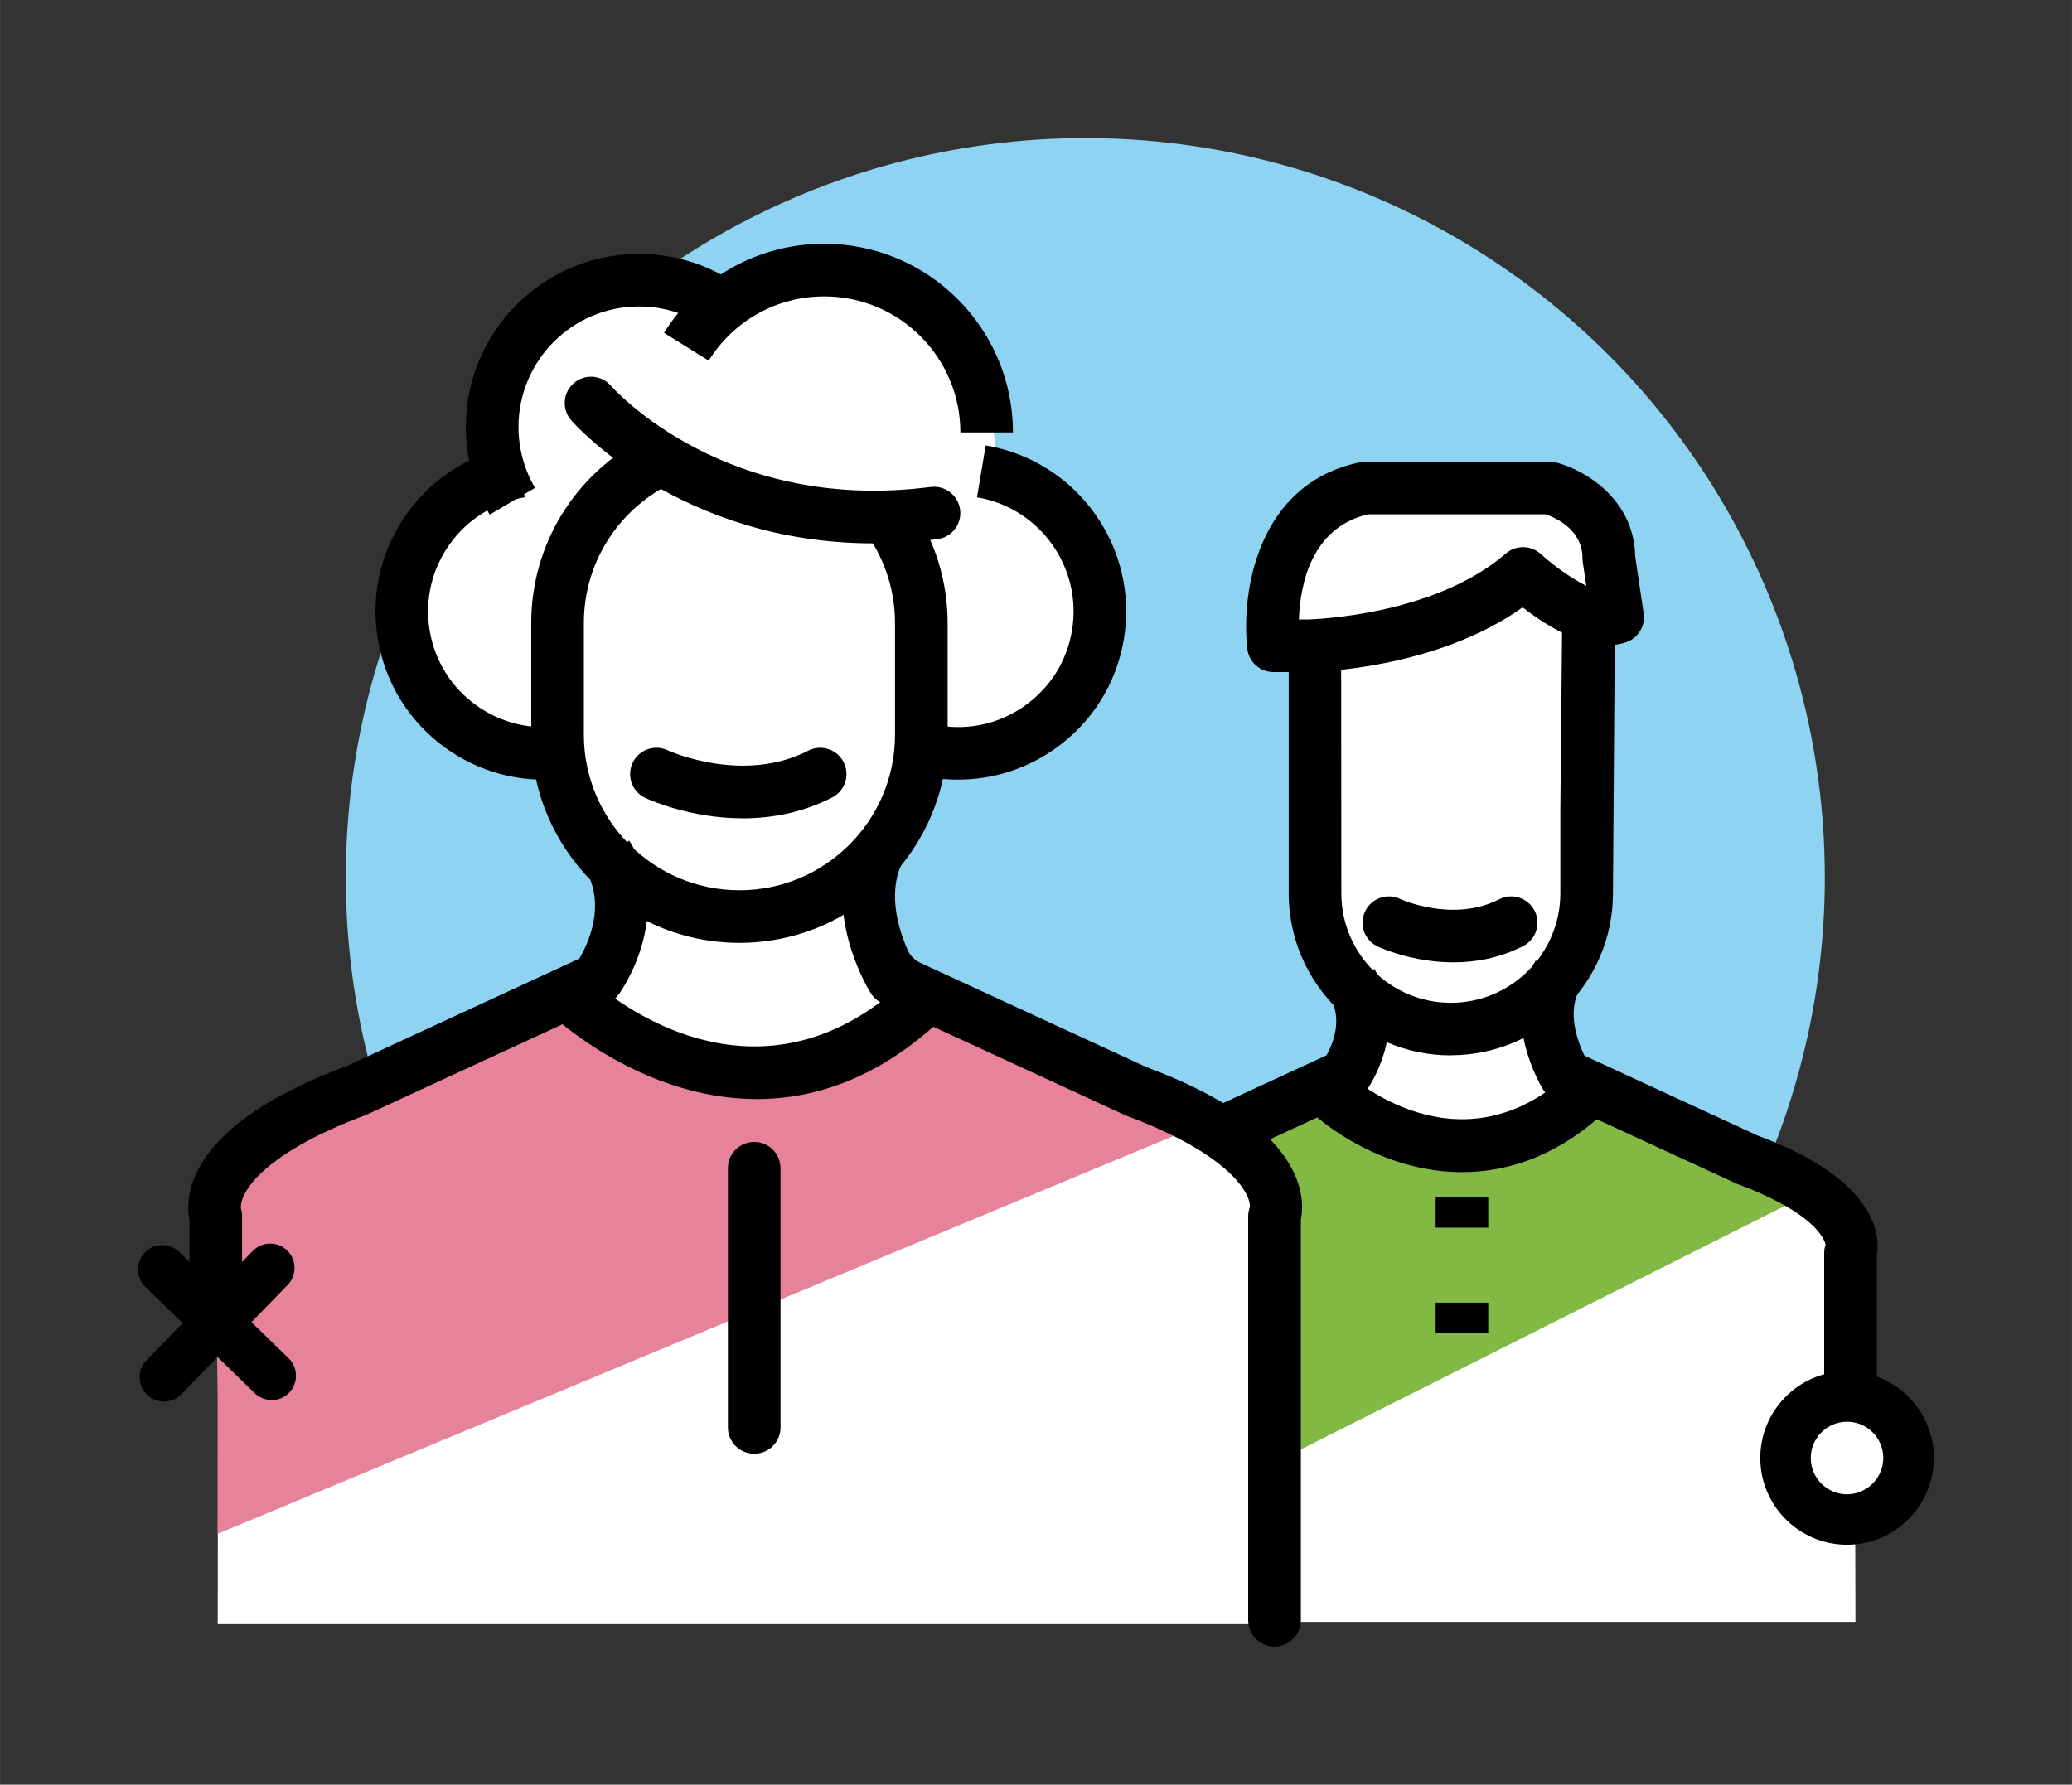 <?xml version="1.0" encoding="UTF-8" standalone="no"?>
<!-- Created with Inkscape (http://www.inkscape.org/) -->

<svg
   xmlns:dc="http://purl.org/dc/elements/1.1/"
   xmlns:cc="http://creativecommons.org/ns#"
   xmlns:rdf="http://www.w3.org/1999/02/22-rdf-syntax-ns#"
   xmlns:svg="http://www.w3.org/2000/svg"
   xmlns="http://www.w3.org/2000/svg"
   xmlns:sodipodi="http://sodipodi.sourceforge.net/DTD/sodipodi-0.dtd"
   xmlns:inkscape="http://www.inkscape.org/namespaces/inkscape"
   width="150"
   height="129.216"
   viewBox="0 0 39.687 34.189"
   version="1.1"
   id="svg12323"
   inkscape:version="0.92.1 r15371"
   sodipodi:docname="equipos.svg">
  <rect x="0" y="0" width="39.687" height="34.189" fill="#333333" stroke="none"/>
  <defs
     id="defs12317" />
  <sodipodi:namedview
     id="base"
     pagecolor="#ffffff"
     bordercolor="#666666"
     borderopacity="1.0"
     inkscape:pageopacity="0.0"
     inkscape:pageshadow="2"
     inkscape:zoom="3.959798"
     inkscape:cx="146.02726"
     inkscape:cy="76.208322"
     inkscape:document-units="px"
     inkscape:current-layer="layer1"
     showgrid="false"
     units="px"
     fit-margin-top="10"
     fit-margin-left="10"
     fit-margin-right="10"
     fit-margin-bottom="10"
     inkscape:window-width="1920"
     inkscape:window-height="1021"
     inkscape:window-x="0"
     inkscape:window-y="0"
     inkscape:window-maximized="1" />
  <g
     inkscape:label="Capa 1"
     inkscape:groupmode="layer"
     id="layer1"
     transform="translate(61.202,-122.982)">
    <g
       id="g10332">
      <circle
         style="fill:#8ed3f1;stroke-width:0.265"
         cx="-40.414"
         cy="139.792"
         r="14.165"
         id="circle1674" />
      <path
         id="path1676"
         d="m -40.873,149.832 -0.03,-2.845 c 0,0 0.755,-1.443 3.144,-2.374 0.1,-0.04 0.204,-0.077 0.31,-0.115 2.634,-0.922 2.003,-0.906 2.003,-0.906 l 0.169,-1.333 -0.867,-1.855 c 0,0 0.092,-2.739 0.252,-4.352 0.061,-0.61 -1.523,-0.109 -0.727,-0.895 0,0 -0.337,-2.676 2.89,-1.227 0,0 1.637,-0.738 2.7,-0.264 0.969,0.433 -0.034,0.405 0.217,2.415 0,0 0.476,0.905 0.126,1.721 -0.691,1.613 0.197,2.285 -0.084,2.813 -0.337,0.633 -0.101,1.018 -0.966,1.511 l 0.607,1.055 5.447,3.005 0.02,7.866 h -11.134"
         inkscape:connector-curvature="0"
         style="fill:#ffffff;stroke-width:0.265" />
      <path
         style="fill:#82b945;stroke-width:0.265"
         inkscape:connector-curvature="0"
         d="m -37.02,144.362 1.334,-0.728 c 0,0 0.363,1.031 0.667,1.092 0.303,0.061 0.788,0.182 0.788,0.182 l 1.681,0.08 1.889,-0.924 4.072,1.806 -10.432,5.248 v -6.755 z"
         id="path1756" />
      <path
         inkscape:connector-curvature="0"
         d="m -40.4,148.318 h -1.008 v -1.276 c -0.067,-0.366 -0.032,-1.449 2.325,-2.324 l 3.29,-1.52 c 0.114,-0.205 0.324,-0.691 0.056,-1.128 l 0.858,-0.528 c 0.701,1.139 -0.124,2.298 -0.16,2.346 -0.05,0.07 -0.118,0.126 -0.196,0.161 l -3.461,1.597 c -1.728,0.644 -1.721,1.212 -1.72,1.217 0.019,0.054 0.016,0.065 0.016,0.122 v 1.331 z"
         id="path1678"
         style="stroke-width:0.265" />
      <path
         inkscape:connector-curvature="0"
         d="m -25.253,151.055 h -1.008 v -4.068 c 0,-0.057 0.01,-0.114 0.029,-0.169 -0.014,0.026 -0.021,-0.534 -1.697,-1.156 l -3.496,-1.612 c -0.089,-0.042 -0.164,-0.107 -0.216,-0.19 -0.035,-0.055 -0.835,-1.358 -0.147,-2.477 l 0.858,0.528 c -0.277,0.45 -0.044,1.045 0.078,1.295 l 3.309,1.527 c 2.326,0.863 2.356,1.945 2.29,2.31 z"
         id="path1680"
         style="stroke-width:0.265" />
      <path
         inkscape:connector-curvature="0"
         d="m -33.195,145.437 c -1.284,0 -2.395,-0.666 -2.987,-1.237 l 0.698,-0.726 c 0.091,0.086 2.246,2.091 4.414,6.7e-4 l 0.699,0.725 c -0.945,0.912 -1.927,1.237 -2.824,1.237 z"
         id="path1682"
         style="stroke-width:0.265" />
      <path
         inkscape:connector-curvature="0"
         d="m -33.413,143.2 c -1.712,0 -3.105,-1.393 -3.105,-3.105 v -5.526 c 0.081,-0.733 0.49,-1.912 1.526,-2.053 0.022,-0.007 0.045,-0.007 0.068,-0.007 h 3.064 c 0.577,0.042 1.595,0.438 1.595,1.638 l -0.042,5.946 c -6.72e-4,1.712 -1.393,3.105 -3.106,3.105 z m -1.47,-9.68 c -0.421,0.089 -0.605,0.893 -0.631,1.109 l 0.004,5.466 c 0,1.157 0.94,2.098 2.097,2.098 1.157,0 2.098,-0.941 2.098,-2.098 v -1.597 c 0,0 0,0 0,0 l 0.042,-4.351 c 0,-0.523 -0.483,-0.612 -0.631,-0.627 z"
         id="path1684"
         style="stroke-width:0.265" />
      <rect
         x="-33.704"
         y="145.922"
         width="1.008"
         height="0.578"
         id="rect1686"
         style="stroke-width:0.265" />
      <rect
         x="-33.704"
         y="147.937"
         width="1.008"
         height="0.578"
         id="rect1688"
         style="stroke-width:0.265" />
      <path
         inkscape:connector-curvature="0"
         d="m -33.362,141.418 c -0.797,0 -1.415,-0.287 -1.454,-0.305 -0.251,-0.12 -0.359,-0.42 -0.238,-0.672 0.119,-0.251 0.419,-0.357 0.668,-0.239 v 0 c 0.011,0.007 1.016,0.461 1.899,0.008 0.247,-0.127 0.551,-0.03 0.678,0.218 0.128,0.247 0.03,0.551 -0.218,0.678 -0.457,0.234 -0.921,0.312 -1.336,0.312 z"
         id="path1690"
         style="stroke-width:0.265" />
      <path
         sodipodi:nodetypes="ccccccccccccccccccc"
         id="path1696"
         d="m -57.028,149.819 -0.041,-3.809 c 0,0 1.012,-1.932 4.21,-3.178 0.134,-0.052 0.273,-0.103 0.415,-0.154 3.527,-1.235 2.682,-1.213 2.682,-1.213 l 0.227,-1.785 -1.631,-2.645 c 0,0 -4.54,-1.278 -0.661,-5.113 0,0 0.044,-5.334 4.364,-3.395 0,0 2.191,-0.987 3.615,-0.352 1.298,0.578 1.383,0.703 1.719,3.394 0,0 2.54,2.391 2.072,3.483 -0.926,2.16 -2.789,2.866 -3.162,1.829 -0.452,0.848 -0.236,1.777 -1.394,2.439 l 0.828,2.385 c 0,0 3.889,2.203 6.603,3.042 l 0.259,1.889 0.287,7.459 h -20.396"
         inkscape:connector-curvature="0"
         style="fill:#ffffff;stroke-width:0.265" />
      <path
         style="fill:#e7829b;stroke-width:0.265"
         inkscape:connector-curvature="0"
         d="m -57.032,146.665 0.242,-1.274 6.246,-3.214 c 0,0 2.305,2.425 7.095,0.242 l 5.64,1.944 -19.224,8.002 z"
         id="path1754" />
      <path
         inkscape:connector-curvature="0"
         d="m -56.565,148.068 h -1.008 v -1.721 c -0.085,-0.414 -0.095,-1.789 3.002,-2.939 l 4.466,-2.063 c 0.159,-0.269 0.529,-1.032 0.099,-1.731 l 0.858,-0.528 c 0.88,1.429 -0.161,2.891 -0.207,2.952 -0.05,0.07 -0.118,0.126 -0.196,0.161 l -4.634,2.139 c -2.113,0.787 -2.447,1.573 -2.4,1.81 0.019,0.054 0.019,0.081 0.019,0.138 v 1.781 z"
         id="path1698"
         style="stroke-width:0.265" />
      <path
         inkscape:connector-curvature="0"
         d="m -36.79,154.524 v 0 c -0.279,0 -0.504,-0.225 -0.504,-0.504 v -7.735 c 0,-0.058 0.01,-0.115 0.029,-0.169 0.038,-0.207 -0.297,-0.993 -2.374,-1.765 l -4.669,-2.153 c -0.089,-0.042 -0.165,-0.107 -0.216,-0.19 -0.038,-0.06 -0.791,-1.287 -0.46,-2.523 0.089,-0.331 0.466,-0.49 0.758,-0.311 l 0.365,0.225 c -0.373,0.606 -0.139,1.365 0.042,1.777 0.05,0.114 0.138,0.202 0.251,0.254 l 4.317,1.992 c 3.066,1.137 3.051,2.51 2.966,2.925 v 7.673 c -6.72e-4,0.279 -0.226,0.504 -0.504,0.504 z"
         id="path1700"
         style="stroke-width:0.265" />
      <path
         inkscape:connector-curvature="0"
         d="m -46.707,144.037 c -2.218,0 -3.897,-1.582 -3.922,-1.607 l 0.698,-0.725 c 0.126,0.12 3.122,2.916 6.146,0 l 0.699,0.725 c -1.249,1.206 -2.504,1.607 -3.621,1.607 z"
         id="path1702"
         style="stroke-width:0.265" />
      <path
         inkscape:connector-curvature="0"
         d="m -47.04,141.044 c -2.199,0 -3.987,-1.789 -3.987,-3.987 v -2.139 c 0,-1.507 0.839,-2.869 2.189,-3.556 l 0.457,0.898 c -1.01,0.515 -1.638,1.532 -1.638,2.658 v 2.139 c 0,1.642 1.337,2.98 2.98,2.98 1.643,0 2.98,-1.337 2.98,-2.98 v -2.139 c 0,-0.594 -0.177,-1.169 -0.511,-1.663 l 0.834,-0.565 c 0.447,0.66 0.685,1.431 0.685,2.227 v 2.139 c -0.001,2.199 -1.79,3.988 -3.988,3.988 z"
         id="path1704"
         style="stroke-width:0.265" />
      <path
         inkscape:connector-curvature="0"
         d="m -44.469,133.391 c -3.687,0 -5.7,-2.252 -5.792,-2.357 -0.183,-0.21 -0.162,-0.527 0.048,-0.711 0.209,-0.183 0.527,-0.162 0.71,0.047 0.093,0.105 2.221,2.446 6.126,1.941 0.275,-0.036 0.529,0.159 0.565,0.435 0.036,0.276 -0.159,0.529 -0.435,0.564 -0.426,0.056 -0.833,0.081 -1.221,0.081 z"
         id="path1706"
         style="stroke-width:0.265" />
      <path
         inkscape:connector-curvature="0"
         d="m -50.794,137.918 c -0.665,0 -1.312,-0.206 -1.865,-0.601 -0.701,-0.5 -1.164,-1.243 -1.307,-2.092 -0.294,-1.753 0.895,-3.417 2.647,-3.71 l 0.166,0.994 c -1.204,0.202 -2.021,1.345 -1.82,2.551 0.098,0.583 0.416,1.094 0.899,1.438 0.482,0.344 1.069,0.48 1.652,0.382 l 0.166,0.994 c -0.18,0.03 -0.36,0.045 -0.539,0.045 z"
         id="path1708"
         style="stroke-width:0.265" />
      <path
         inkscape:connector-curvature="0"
         d="m -42.846,137.918 c -0.179,0 -0.359,-0.014 -0.539,-0.044 l 0.166,-0.994 c 0.583,0.098 1.17,-0.038 1.652,-0.382 0.482,-0.344 0.801,-0.854 0.898,-1.438 0.202,-1.205 -0.615,-2.349 -1.82,-2.551 l 0.167,-0.994 c 1.753,0.294 2.94,1.957 2.647,3.71 -0.142,0.849 -0.606,1.592 -1.307,2.092 -0.552,0.394 -1.2,0.6 -1.865,0.6 z"
         id="path1710"
         style="stroke-width:0.265" />
      <path
         inkscape:connector-curvature="0"
         d="m -51.823,132.841 c -0.299,-0.508 -0.457,-1.088 -0.457,-1.68 0,-1.828 1.487,-3.315 3.315,-3.315 0.744,0 1.448,0.241 2.035,0.698 l -0.619,0.795 c -0.408,-0.318 -0.897,-0.486 -1.415,-0.486 -1.273,0 -2.307,1.035 -2.307,2.307 0,0.412 0.109,0.816 0.317,1.168 z"
         id="path1712"
         style="stroke-width:0.265" />
      <path
         inkscape:connector-curvature="0"
         d="m -41.799,131.266 h -1.008 c 0,-1.438 -1.169,-2.606 -2.606,-2.606 -0.907,0 -1.734,0.46 -2.215,1.231 l -0.855,-0.533 c 0.665,-1.069 1.812,-1.706 3.07,-1.706 1.992,0 3.613,1.621 3.613,3.613 z"
         id="path1714"
         style="stroke-width:0.265" />
      <path
         inkscape:connector-curvature="0"
         d="m -46.756,150.831 v 0 c -0.279,0 -0.504,-0.225 -0.504,-0.504 v -4.965 c 0,-0.278 0.225,-0.504 0.504,-0.504 v 0 c 0.278,0 0.504,0.226 0.504,0.504 v 4.965 c 0,0.279 -0.225,0.504 -0.504,0.504 z"
         id="path1716"
         style="stroke-width:0.265" />
      <path
         inkscape:connector-curvature="0"
         d="m -46.975,138.659 c -1.025,0 -1.821,-0.369 -1.871,-0.393 -0.251,-0.12 -0.358,-0.421 -0.238,-0.672 0.12,-0.251 0.418,-0.357 0.67,-0.239 0.026,0.012 1.438,0.652 2.692,0.008 0.247,-0.128 0.551,-0.03 0.678,0.218 0.126,0.247 0.03,0.551 -0.218,0.678 -0.585,0.3 -1.18,0.4 -1.713,0.4 z"
         id="path1718"
         style="stroke-width:0.265" />
      <path
         id="path1724"
         d="m -30.218,134.807 c -0.639,0.224 -1.81,-0.84 -1.81,-0.84 -1.556,1.348 -4.109,1.385 -4.109,1.385 h -0.672 c 0,0 -0.294,-2.603 1.763,-3.023 h 3.527 c 0,0 1.134,0.294 1.134,1.343 z"
         inkscape:connector-curvature="0"
         style="fill:#ffffff;stroke-width:0.265" />
      <path
         style="stroke-width:0.265"
         id="path1726"
         d="m -36.81,135.857 c -0.257,0 -0.472,-0.193 -0.501,-0.447 -0.12,-1.059 0.179,-3.168 2.164,-3.573 0.034,-0.007 0.067,-0.01 0.101,-0.01 h 3.527 c 0.042,0 0.085,0.007 0.126,0.015 0.517,0.134 1.488,0.68 1.511,1.792 l 0.163,1.1 c 0.036,0.238 -0.103,0.469 -0.33,0.549 -0.664,0.234 -1.497,-0.284 -1.988,-0.666 -1.67,1.191 -3.987,1.239 -4.092,1.241 z m 0.488,-1.008 h 0.183 c 0.015,-6.7e-4 2.385,-0.054 3.78,-1.263 0.192,-0.167 0.479,-0.163 0.668,0.008 0.294,0.265 0.617,0.482 0.873,0.611 l -0.068,-0.458 c -0.004,-0.024 -0.005,-0.049 -0.005,-0.073 0,-0.551 -0.523,-0.777 -0.705,-0.84 h -3.398 c -1.106,0.255 -1.307,1.376 -1.328,2.015 z"
         inkscape:connector-curvature="0" />
      <path
         style="fill:#ffffff;stroke-width:0.265"
         inkscape:connector-curvature="0"
         d="m -24.908,150.124 c 0.828,1.198 -0.458,2.52 -1.677,1.725 -0.06,-0.039 -0.113,-0.091 -0.154,-0.149 -0.828,-1.197 0.458,-2.52 1.678,-1.724 0.059,0.039 0.113,0.091 0.153,0.148 z"
         id="path1732" />
      <path
         inkscape:connector-curvature="0"
         d="m -25.8,152.574 c -0.916,0.013 -1.672,-0.722 -1.685,-1.638 -0.013,-0.916 0.722,-1.673 1.638,-1.685 0.917,-0.013 1.673,0.722 1.686,1.638 0.013,0.917 -0.722,1.673 -1.639,1.685 z m -0.033,-2.356 c -0.383,0.007 -0.69,0.321 -0.685,0.704 0.005,0.383 0.32,0.691 0.703,0.686 0.383,-0.007 0.691,-0.322 0.686,-0.705 -0.005,-0.384 -0.322,-0.691 -0.705,-0.685 z"
         id="path1734"
         style="stroke-width:0.265" />
      <line
         id="line1738"
         y2="149.337"
         x2="-55.996"
         y1="147.3"
         x1="-58.091"
         style="fill:#ffffff;stroke-width:0.265" />
      <path
         style="stroke-width:0.265"
         id="path1740"
         d="m -55.991,149.803 c -0.119,0 -0.24,-0.042 -0.333,-0.132 l -2.094,-2.036 c -0.183,-0.18 -0.187,-0.475 -0.009,-0.659 0.179,-0.184 0.476,-0.189 0.66,-0.009 l 2.094,2.037 c 0.183,0.179 0.187,0.474 0.009,0.658 -0.089,0.093 -0.209,0.14 -0.328,0.142 z"
         inkscape:connector-curvature="0" />
      <line
         id="line1744"
         y2="149.366"
         x2="-58.062"
         y1="147.272"
         x1="-56.025"
         style="fill:#ffffff;stroke-width:0.265" />
      <path
         style="stroke-width:0.265"
         id="path1746"
         d="m -58.056,149.832 c -0.12,0 -0.24,-0.042 -0.333,-0.132 -0.183,-0.18 -0.187,-0.474 -0.009,-0.659 l 2.037,-2.094 c 0.179,-0.184 0.476,-0.188 0.66,-0.009 0.183,0.18 0.187,0.475 0.009,0.659 l -2.037,2.094 c -0.089,0.093 -0.209,0.14 -0.328,0.141 z"
         inkscape:connector-curvature="0" />
    </g>
  </g>
</svg>
